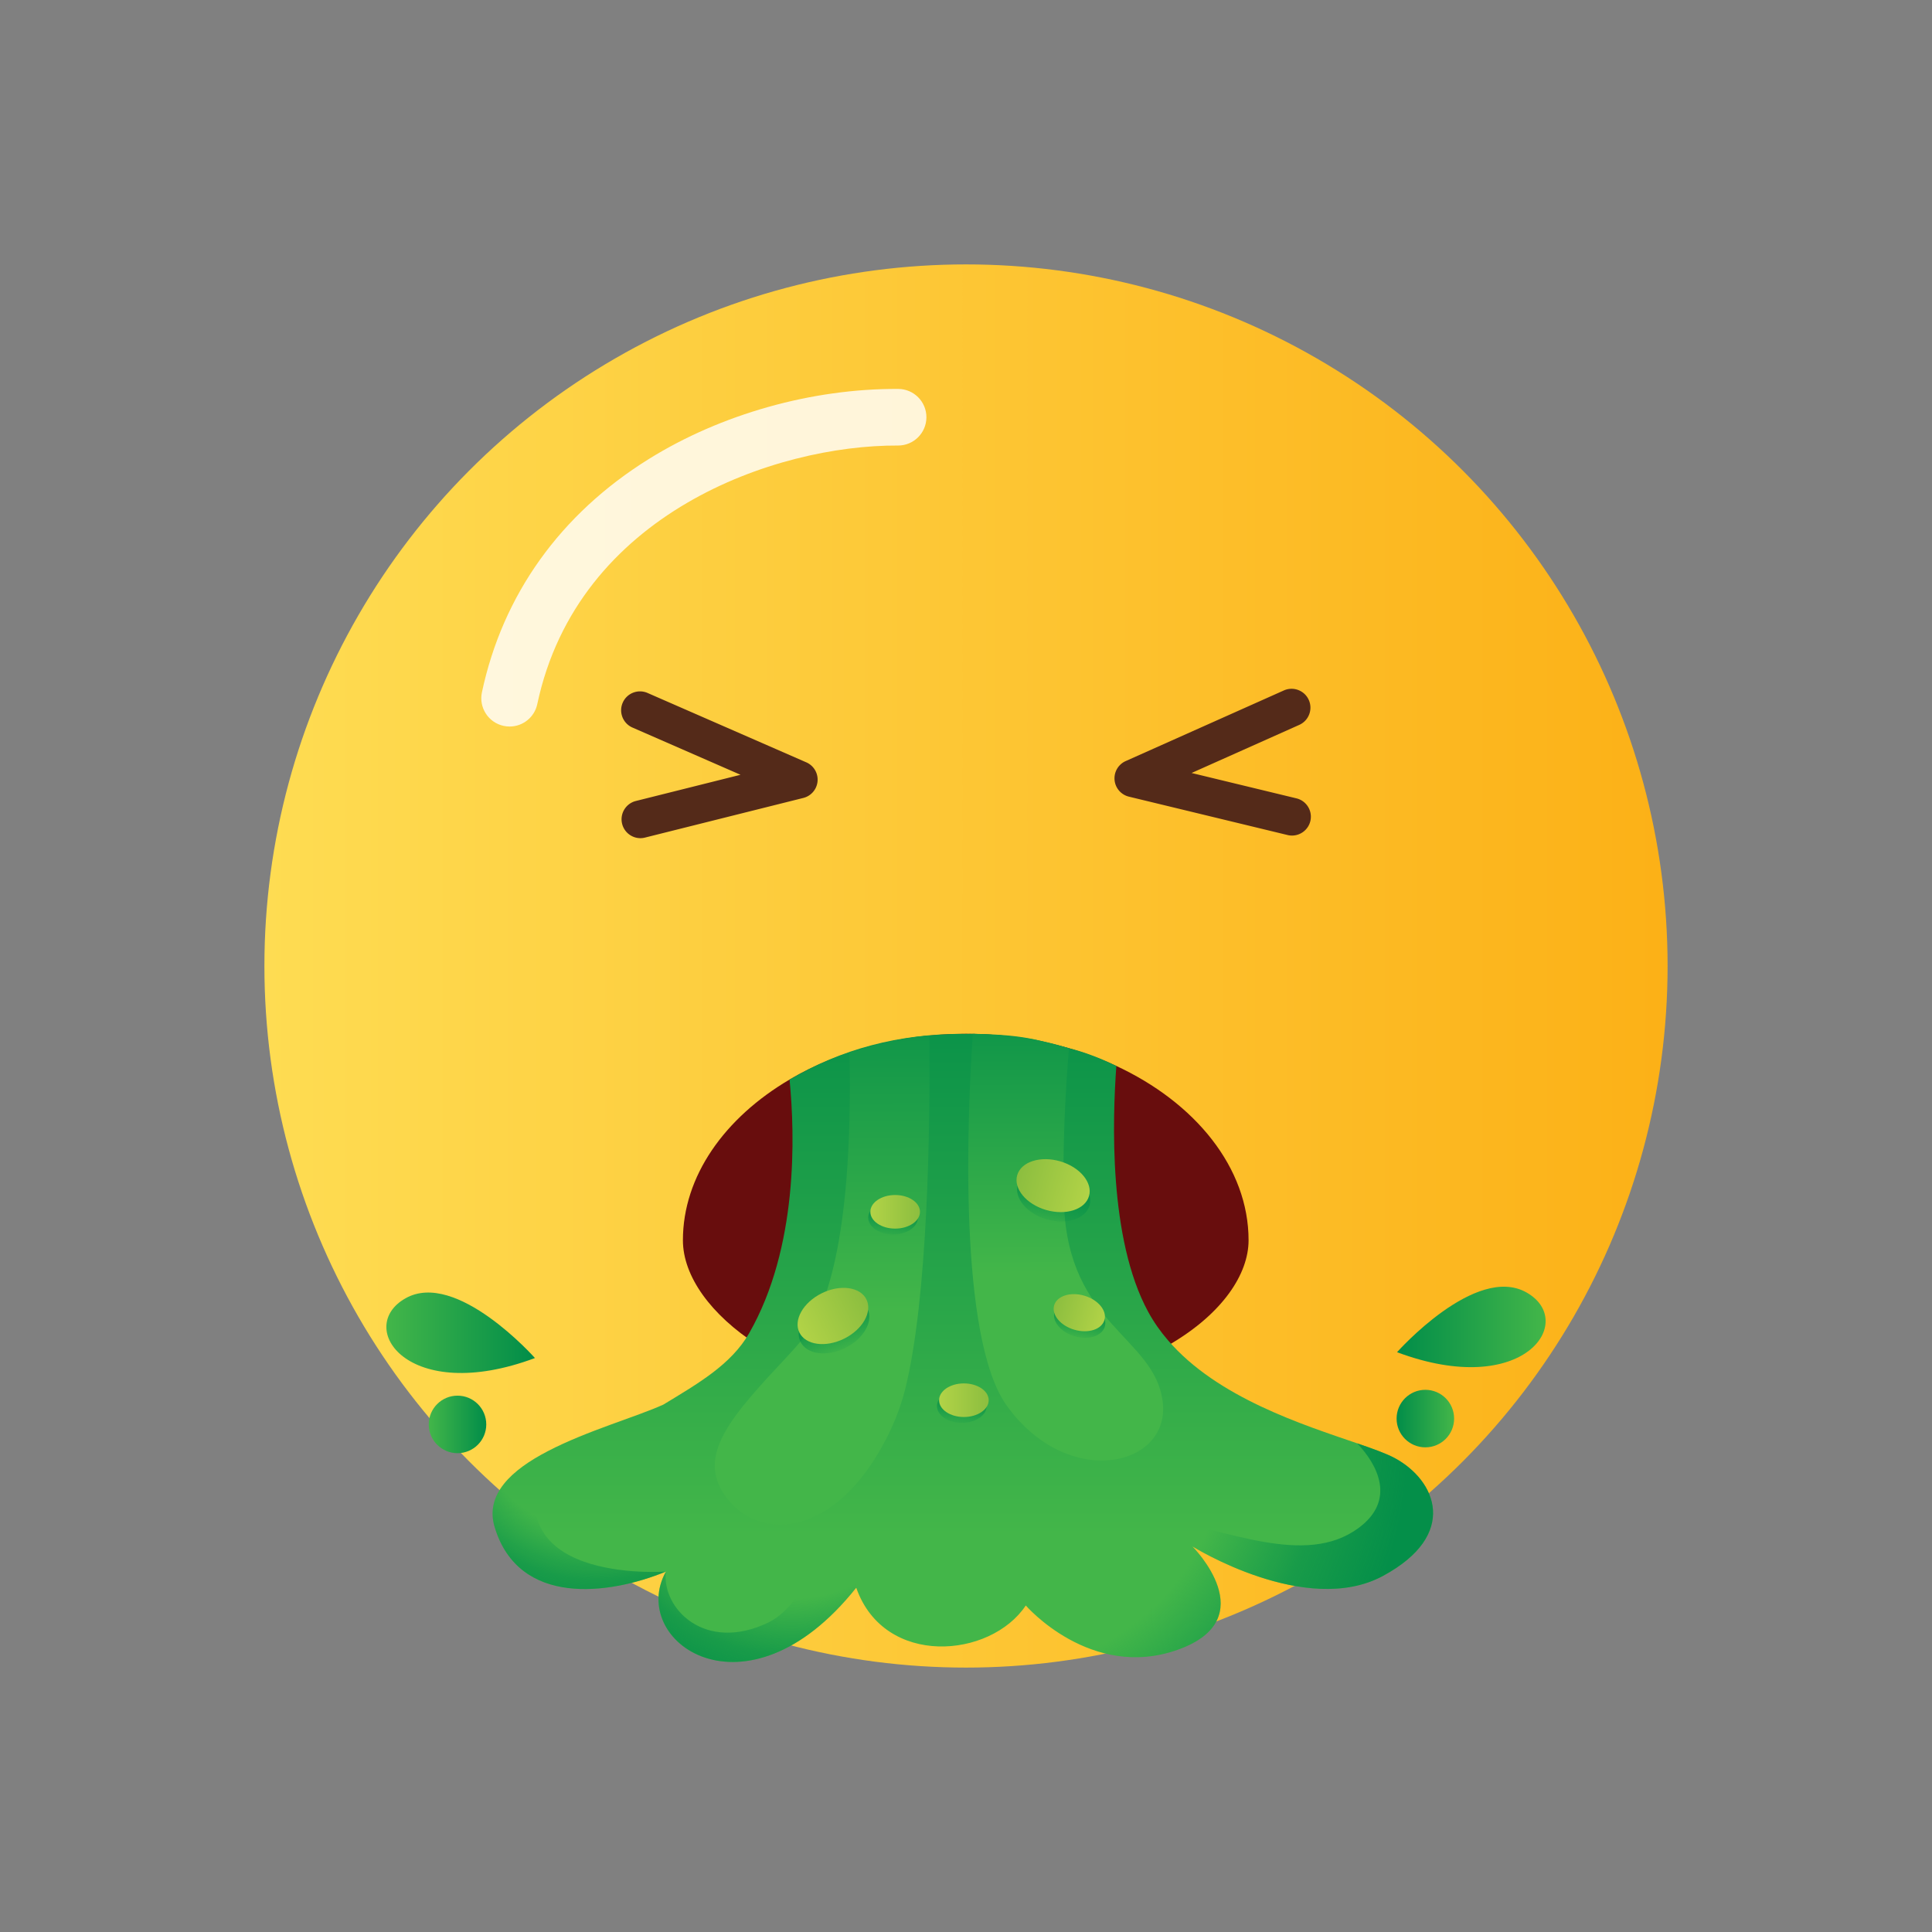 <svg xmlns="http://www.w3.org/2000/svg" viewBox="0 0 2048 2048" style="enable-background:new 0 0 2048 2048" xml:space="preserve"><rect x="0" y="0" width="2048" height="2048" fill="#808080" stroke="none"/><style>.st20{fill:#542a19}</style><g id="Layer_25"><linearGradient id="SVGID_1_" gradientUnits="userSpaceOnUse" x1="280.28" y1="1024" x2="1767.72" y2="1024"><stop offset="0" style="stop-color:#fedc52"/><stop offset=".995" style="stop-color:#fcb117"/></linearGradient><circle cx="1024" cy="1024" r="743.72" style="fill:url(#SVGID_1_)"/><g style="opacity:.81"><path d="M540.23 770.15c-2.07 0-4.16-.21-6.27-.66-16.21-3.44-26.55-19.38-23.11-35.58 21.98-103.42 83.1-188.9 176.75-247.22 76.68-47.75 173.1-74.9 264.59-74.41 16.57.08 29.93 13.58 29.85 30.15-.08 16.52-13.5 29.85-30 29.85h-.16c-130.13-.62-339.34 71.79-382.34 274.1-2.99 14.11-15.45 23.77-29.31 23.77z" style="fill:#fff"/></g><g><path class="st20" d="M678.88 888.49c-8.96 0-17.11-6.06-19.39-15.15-2.68-10.71 3.83-21.58 14.54-24.26l110.95-27.78-114.56-50.07c-10.12-4.42-14.74-16.21-10.32-26.34s16.21-14.74 26.34-10.32l168.29 73.55a20.004 20.004 0 0 1-3.15 37.73l-167.83 42.02c-1.63.42-3.26.62-4.87.62zM1369.58 885.73c-1.56 0-3.14-.18-4.72-.57l-168.16-40.67a19.986 19.986 0 0 1-15.21-17.61c-.78-8.52 3.95-16.6 11.76-20.09l167.7-74.9c10.09-4.5 21.91.02 26.42 10.1 4.5 10.08-.02 21.91-10.1 26.42l-114.16 50.99 111.16 26.89c10.74 2.6 17.33 13.41 14.74 24.14-2.22 9.15-10.41 15.3-19.43 15.3z"/></g><g><path d="M1323.54 1314.72c0 71.56-110.08 166.45-330.22 164.73-149.9-1.17-269.4-88.13-269.4-164.73 0-67.87 44.18-129.82 113.06-170.35 51.31-30.19 116.33-48.49 187.02-48.49 58.2 0 112.5 12.41 158.44 33.64 84.76 39.18 141.1 108.41 141.1 185.2z" style="fill:#680d0d"/><linearGradient id="SVGID_2_" gradientUnits="userSpaceOnUse" x1="1020.655" y1="1627.584" x2="1020.655" y2="996.867"><stop offset="0" style="stop-color:#43b649"/><stop offset="1" style="stop-color:#018d49"/></linearGradient><path d="M1465.87 1670.62c-81.35 43.82-201.72-31.24-201.72-31.24s76.56 76.56-15.67 109.4-161.1-46.91-161.1-46.91c-37.44 56.2-149.75 65.68-179.58-18.39-.09-.28-.19-.38-.19-.38-117.28 147.03-242.44 56.3-201.72-17.17-60.99 25.05-155.94 37.06-181.46-46.91-10.6-35 17.73-60.7 56.2-80.69 41.28-21.58 94.29-36.5 122.63-49.44 36.4-22.14 71.68-42.22 90.82-75.53 51.98-90.82 48.72-209.49 42.9-268.98 55.18-32.41 115.32-48.48 184.65-48.48 3.09 0 6.51-.06 9.6-.01 58.92.96 70.21 7.58 101.92 15.28 17.08 4.13 35.24 11.36 50.23 18.81-4.04 55.64-8.48 183.18 33.84 260.77 5.91 10.79 12.95 20.83 20.92 30.02 52.35 60.99 143.55 89.6 200.51 109.21 16.89 5.82 30.77 10.79 39.69 15.57 43.83 23.46 68.78 81.25-12.47 125.07z" style="fill:url(#SVGID_2_)"/><linearGradient id="SVGID_3_" gradientUnits="userSpaceOnUse" x1="871.754" y1="1389.515" x2="870.035" y2="1006.088"><stop offset="0" style="stop-color:#43b649"/><stop offset="1" style="stop-color:#018d49"/></linearGradient><path d="M959.49 1472.74c-5.63 22.42-13.72 40.19-20.64 53.57-52.64 101.7-132.27 109.38-168.68 61.34-33.59-44.47 4.95-86.21 65-150.48 4.78-5.16 9.66-10.6 14.54-16.33 52.73-62.21 52.24-238.89 50.74-305.23 28.52-8.3 55.07-15.73 84.72-17.89.95 97.79-1.56 278.57-25.68 375.02z" style="fill:url(#SVGID_3_)"/><linearGradient id="SVGID_4_" gradientUnits="userSpaceOnUse" x1="1129.604" y1="1350.266" x2="1128.1" y2="1014.808"><stop offset="0" style="stop-color:#43b649"/><stop offset="1" style="stop-color:#018d49"/></linearGradient><path d="M1067.3 1490.19c-51.7-71.68-42.07-306.68-36.06-394.31 49.44 1.92 70.68 5.88 101.92 15.28-3.47 41.38-7.32 106.94-5.25 165.68 4.6 128.35 96.26 140.18 104.62 209.23 8.35 68.96-100.4 94.1-165.23 4.12z" style="fill:url(#SVGID_4_)"/><radialGradient id="SVGID_5_" cx="839.555" cy="1540.83" r="267.573" gradientUnits="userSpaceOnUse"><stop offset=".574" style="stop-color:#018d49;stop-opacity:0"/><stop offset=".798" style="stop-color:#018d49;stop-opacity:.651"/><stop offset="1" style="stop-color:#018d49;stop-opacity:.95"/></radialGradient><path d="M907.61 1683.1c-117.28 147.03-242.44 56.3-201.72-17.17-4.69 39.13 41.57 86.41 108.65 53.95 50.01-24.21 57.05-118.03 118.88-125.91-36.04 36.78-25.81 89.13-25.81 89.13z" style="fill:url(#SVGID_5_)"/><radialGradient id="SVGID_6_" cx="632.635" cy="1492.052" r="229.486" gradientUnits="userSpaceOnUse"><stop offset=".574" style="stop-color:#018d49;stop-opacity:0"/><stop offset=".798" style="stop-color:#018d49;stop-opacity:.651"/><stop offset="1" style="stop-color:#018d49;stop-opacity:.95"/></radialGradient><path d="M705.88 1665.93c-60.99 25.05-155.94 37.06-181.46-46.91-10.6-35 17.73-60.7 56.2-80.69-65.48 141.77 125.26 127.6 125.26 127.6z" style="fill:url(#SVGID_6_)"/><radialGradient id="SVGID_7_" cx="1044.393" cy="1516.428" r="449.733" gradientUnits="userSpaceOnUse"><stop offset=".574" style="stop-color:#018d49;stop-opacity:0"/><stop offset=".798" style="stop-color:#018d49;stop-opacity:.651"/><stop offset="1" style="stop-color:#018d49;stop-opacity:.95"/></radialGradient><path d="M1465.87 1670.62c-81.35 43.82-201.72-31.24-201.72-31.24s76.56 76.56-15.67 109.4-161.1-46.91-161.1-46.91c-37.44 56.2-149.75 65.68-179.58-18.39 2.91 3.94 32.46 42.41 101.43 23.93 72.71-19.61 66.95-59.16 66.95-59.16s75.54 69.81 136.52 54.14c60.99-15.57 26.4-74.73 10.73-94.34 77.41 13.32 160.35 53.2 216.64 11.73 40.16-29.55 20.17-67.09-1.41-89.79 16.89 5.82 30.77 10.79 39.69 15.57 43.82 23.45 68.77 81.24-12.48 125.06z" style="fill:url(#SVGID_7_)"/><linearGradient id="SVGID_8_" gradientUnits="userSpaceOnUse" x1="1015.735" y1="1522.707" x2="1020.615" y2="1481.449"><stop offset=".255" style="stop-color:#018d49;stop-opacity:0"/><stop offset=".798" style="stop-color:#018d49;stop-opacity:.651"/><stop offset="1" style="stop-color:#018d49;stop-opacity:.95"/></linearGradient><path d="M1045.84 1490.49c0 9.84-11.77 17.81-26.3 17.81-14.52 0-26.3-7.97-26.3-17.81s11.77-17.81 26.3-17.81c14.53 0 26.3 7.97 26.3 17.81z" style="fill:url(#SVGID_8_)"/><linearGradient id="SVGID_9_" gradientUnits="userSpaceOnUse" x1="995.466" y1="1484.281" x2="1048.062" y2="1484.281"><stop offset="0" style="stop-color:#b2d347"/><stop offset=".995" style="stop-color:#8cbe3f"/></linearGradient><path d="M1048.06 1484.28c0 9.84-11.77 17.81-26.3 17.81-14.52 0-26.3-7.97-26.3-17.81s11.77-17.81 26.3-17.81c14.53 0 26.3 7.97 26.3 17.81z" style="fill:url(#SVGID_9_)"/><linearGradient id="SVGID_10_" gradientUnits="userSpaceOnUse" x1="942.886" y1="1322.998" x2="947.765" y2="1281.74"><stop offset=".255" style="stop-color:#018d49;stop-opacity:0"/><stop offset=".798" style="stop-color:#018d49;stop-opacity:.651"/><stop offset="1" style="stop-color:#018d49;stop-opacity:.95"/></linearGradient><path d="M972.99 1290.78c0 9.84-11.77 17.81-26.3 17.81-14.52 0-26.3-7.97-26.3-17.81s11.77-17.81 26.3-17.81c14.53 0 26.3 7.98 26.3 17.81z" style="fill:url(#SVGID_10_)"/><linearGradient id="SVGID_11_" gradientUnits="userSpaceOnUse" x1="922.617" y1="1284.572" x2="975.212" y2="1284.572"><stop offset="0" style="stop-color:#b2d347"/><stop offset=".995" style="stop-color:#8cbe3f"/></linearGradient><path d="M975.21 1284.57c0 9.84-11.77 17.81-26.3 17.81-14.52 0-26.3-7.97-26.3-17.81s11.77-17.81 26.3-17.81c14.53 0 26.3 7.97 26.3 17.81z" style="fill:url(#SVGID_11_)"/><g><linearGradient id="SVGID_12_" gradientUnits="userSpaceOnUse" x1="-917.496" y1="1454.482" x2="-910.141" y2="1392.303" gradientTransform="rotate(-26.363 -16.284 -2428.152)"><stop offset=".255" style="stop-color:#018d49;stop-opacity:0"/><stop offset=".798" style="stop-color:#018d49;stop-opacity:.651"/><stop offset="1" style="stop-color:#018d49;stop-opacity:.95"/></linearGradient><path d="M919.6 1387.26c6.58 13.28-3.98 31.93-23.59 41.65-19.61 9.72-40.85 6.83-47.43-6.45-6.58-13.28 3.98-31.93 23.59-41.65 19.61-9.72 40.85-6.83 47.43 6.45z" style="fill:url(#SVGID_12_)"/><linearGradient id="SVGID_13_" gradientUnits="userSpaceOnUse" x1="-948.042" y1="1396.571" x2="-868.778" y2="1396.571" gradientTransform="rotate(-26.363 -16.284 -2428.152)"><stop offset="0" style="stop-color:#b2d347"/><stop offset=".995" style="stop-color:#8cbe3f"/></linearGradient><path d="M918.44 1377.39c6.58 13.28-3.98 31.93-23.59 41.65-19.61 9.72-40.85 6.83-47.43-6.45-6.58-13.28 3.98-31.93 23.59-41.65 19.61-9.72 40.85-6.83 47.43 6.45z" style="fill:url(#SVGID_13_)"/></g><g><linearGradient id="SVGID_14_" gradientUnits="userSpaceOnUse" x1="-2099.88" y1="867.426" x2="-2092.526" y2="805.245" gradientTransform="scale(-1 1) rotate(-16.315 -43.089 -2365.801)"><stop offset=".255" style="stop-color:#018d49;stop-opacity:0"/><stop offset=".798" style="stop-color:#018d49;stop-opacity:.651"/><stop offset="1" style="stop-color:#018d49;stop-opacity:.95"/></linearGradient><path d="M1078.87 1255.62c-4.16 14.23 9.49 30.75 30.5 36.89 21.01 6.15 41.41-.4 45.58-14.63 4.16-14.23-9.49-30.75-30.5-36.89-21.01-6.15-41.42.4-45.58 14.63z" style="fill:url(#SVGID_14_)"/><linearGradient id="SVGID_15_" gradientUnits="userSpaceOnUse" x1="-2130.43" y1="809.513" x2="-2051.159" y2="809.513" gradientTransform="scale(-1 1) rotate(-16.315 -43.089 -2365.801)"><stop offset="0" style="stop-color:#b2d347"/><stop offset=".995" style="stop-color:#8cbe3f"/></linearGradient><path d="M1078.29 1245.7c-4.16 14.23 9.49 30.75 30.5 36.9 21.01 6.15 41.41-.4 45.58-14.63 4.16-14.23-9.49-30.75-30.5-36.9-21.01-6.15-41.42.4-45.58 14.63z" style="fill:url(#SVGID_15_)"/></g><g><linearGradient id="SVGID_16_" gradientUnits="userSpaceOnUse" x1="-2161.642" y1="971.568" x2="-2156.488" y2="927.988" gradientTransform="scale(-1 1) rotate(-16.315 -43.089 -2365.801)"><stop offset=".255" style="stop-color:#018d49;stop-opacity:0"/><stop offset=".798" style="stop-color:#018d49;stop-opacity:.651"/><stop offset="1" style="stop-color:#018d49;stop-opacity:.95"/></linearGradient><path d="M1117.83 1390.67c-2.92 9.97 6.65 21.55 21.37 25.86 14.72 4.31 29.02-.28 31.94-10.25 2.92-9.97-6.65-21.55-21.37-25.86-14.72-4.31-29.02.28-31.94 10.25z" style="fill:url(#SVGID_16_)"/><linearGradient id="SVGID_17_" gradientUnits="userSpaceOnUse" x1="-2183.053" y1="930.979" x2="-2127.496" y2="930.979" gradientTransform="scale(-1 1) rotate(-16.315 -43.089 -2365.801)"><stop offset="0" style="stop-color:#b2d347"/><stop offset=".995" style="stop-color:#8cbe3f"/></linearGradient><path d="M1117.43 1383.71c-2.92 9.97 6.65 21.55 21.37 25.86 14.72 4.31 29.02-.28 31.94-10.25 2.92-9.97-6.65-21.55-21.37-25.86-14.72-4.31-29.02.28-31.94 10.25z" style="fill:url(#SVGID_17_)"/></g><linearGradient id="SVGID_18_" gradientUnits="userSpaceOnUse" x1="409.56" y1="1412.792" x2="567.071" y2="1412.792"><stop offset="0" style="stop-color:#43b649"/><stop offset="1" style="stop-color:#018d49"/></linearGradient><path d="M567.07 1439.58s-83.27-93.83-137.22-63.33c-53.95 30.49 2.35 113.76 137.22 63.33z" style="fill:url(#SVGID_18_)"/><linearGradient id="SVGID_19_" gradientUnits="userSpaceOnUse" x1="454.48" y1="1509.945" x2="515.467" y2="1509.945"><stop offset="0" style="stop-color:#43b649"/><stop offset="1" style="stop-color:#018d49"/></linearGradient><circle cx="484.97" cy="1509.94" r="30.49" style="fill:url(#SVGID_19_)"/><linearGradient id="SVGID_20_" gradientUnits="userSpaceOnUse" x1="-1510.178" y1="1406.602" x2="-1352.667" y2="1406.602" gradientTransform="matrix(-1 0 0 1 128.262 0)"><stop offset="0" style="stop-color:#43b649"/><stop offset="1" style="stop-color:#018d49"/></linearGradient><path d="M1480.93 1433.39s83.27-93.83 137.22-63.33c53.95 30.49-2.35 113.76-137.22 63.33z" style="fill:url(#SVGID_20_)"/><linearGradient id="SVGID_21_" gradientUnits="userSpaceOnUse" x1="-1413.169" y1="1503.755" x2="-1352.182" y2="1503.755" gradientTransform="matrix(-1 0 0 1 128.262 0)"><stop offset="0" style="stop-color:#43b649"/><stop offset="1" style="stop-color:#018d49"/></linearGradient><circle cx="1510.94" cy="1503.75" r="30.49" style="fill:url(#SVGID_21_)"/></g></g></svg>